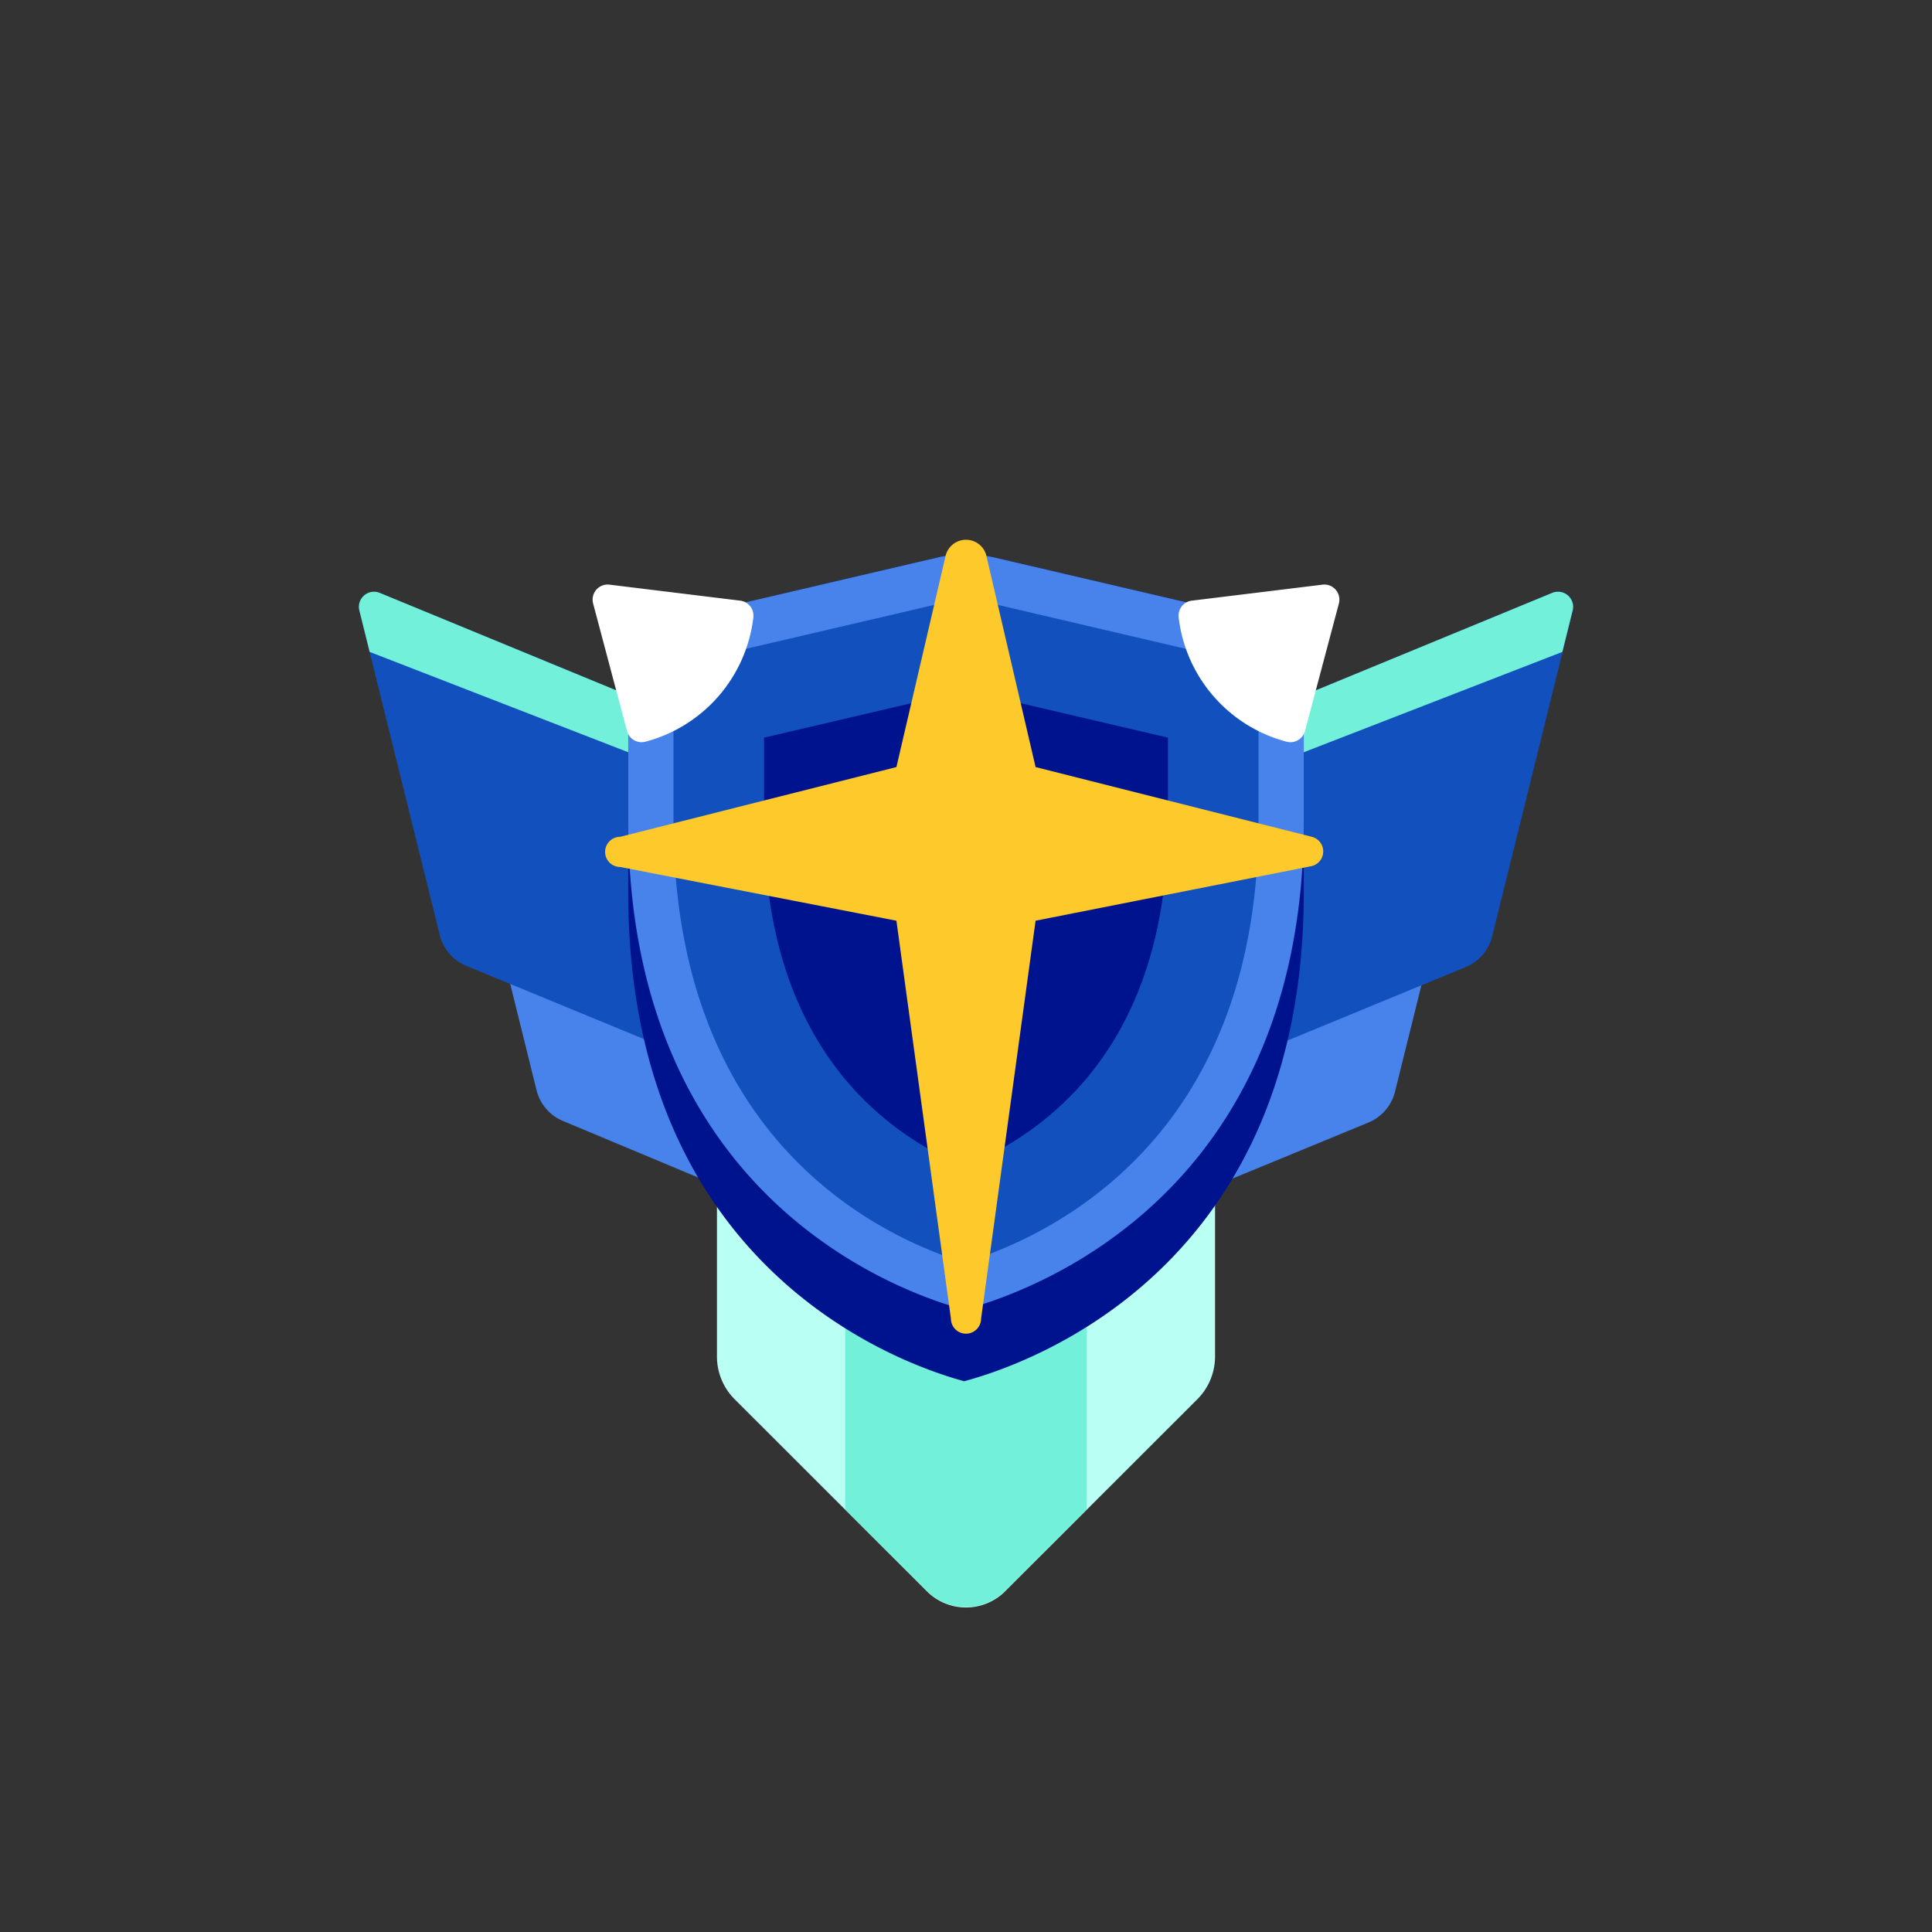<svg xmlns="http://www.w3.org/2000/svg" viewBox="0 0 128 128"><rect x="0" y="0" width="128" height="128" fill="#333333" stroke="none"/><defs><style>.cls-1{opacity:0;}.cls-2{fill:#1a1a1a;}.cls-3{fill:#bafff3;}.cls-4{fill:#73f0d9;}.cls-5{fill:#4783eb;}.cls-6{fill:#1251bd;}.cls-7{fill:#00138f;}.cls-8{fill:#fff;}.cls-9{fill:#fec92b;}</style></defs><title>shield-sapphire-8</title><g id="Layer_2" data-name="Layer 2"><g id="Shield"><g class="cls-1"><rect class="cls-2" width="128" height="128"/></g><path class="cls-3" d="M47.5,75V89.87a4,4,0,0,0,1.17,2.83L61.4,105.42a3.67,3.67,0,0,0,5.2,0L79.33,92.7a4,4,0,0,0,1.17-2.83V75Z"/><path class="cls-4" d="M72,75H56v25l5.4,5.39a3.67,3.67,0,0,0,5.2,0L72,100Z"/><path class="cls-5" d="M51,62.08,31,53.86l4.56,18.42a3,3,0,0,0,1.77,2L51,80Z"/><path class="cls-5" d="M97,53.86l-20,8.22V80l13.64-5.62a3,3,0,0,0,1.77-2Z"/><path class="cls-6" d="M48.38,48.85,25.16,39.28a1,1,0,0,0-1.35,1.17L29.15,62a3,3,0,0,0,1.77,2l17.46,7.2Z"/><path class="cls-6" d="M102.84,39.28,79.62,48.85V71.28l17.46-7.2a3,3,0,0,0,1.77-2l5.34-21.58A1,1,0,0,0,102.84,39.28Z"/><path class="cls-7" d="M62.18,36.92,43.94,41.18a3,3,0,0,0-2.32,2.93v15c0,24.88,17.91,31.22,22.26,32.4,4.4-1.18,22.5-7.52,22.5-32.4v-15a3,3,0,0,0-2.32-2.93L65.82,36.92A8.28,8.28,0,0,0,62.18,36.92Z"/><path class="cls-4" d="M24.49,43.19l23.89,9.27V48.85L25.16,39.28a1,1,0,0,0-1.35,1.17Z"/><path class="cls-4" d="M103.51,43.19l.68-2.74a1,1,0,0,0-1.35-1.17L79.62,48.85v3.61Z"/><path class="cls-6" d="M63.88,85.22c-5.36-1.55-20.76-8-20.76-30.84V44.11a1.5,1.5,0,0,1,1.16-1.47l18.24-4.25a6.17,6.17,0,0,1,3,0l18.24,4.25a1.5,1.5,0,0,1,1.16,1.47V54.38C84.88,77.21,69.3,83.67,63.88,85.22Z"/><path class="cls-5" d="M64,39.72a4.92,4.92,0,0,1,1.14.13l18.24,4.26V54.38c0,21.24-14,27.6-19.49,29.27-5.42-1.67-19.27-8-19.27-29.27V44.11l18.24-4.26A4.92,4.92,0,0,1,64,39.72m0-3a8.6,8.6,0,0,0-1.82.2L43.94,41.18a3,3,0,0,0-2.32,2.93V54.38c0,24.87,17.91,31.22,22.26,32.39,4.4-1.17,22.5-7.52,22.5-32.39V44.11a3,3,0,0,0-2.32-2.93L65.82,36.92a8.6,8.6,0,0,0-1.82-.2Z"/><path class="cls-8" d="M88.7,40l-2.24,8.43a1,1,0,0,1-1.22.71h0a9.69,9.69,0,0,1-7.15-8.22h0A1,1,0,0,1,79,39.79l8.66-1.06A1,1,0,0,1,88.7,40Z"/><path class="cls-8" d="M39.3,40l2.24,8.43a1,1,0,0,0,1.22.71h0a9.69,9.69,0,0,0,7.15-8.22h0A1,1,0,0,0,49,39.79l-8.66-1.06A1,1,0,0,0,39.3,40Z"/><path class="cls-7" d="M63.9,77.29c-5.26-2.18-13.28-8-13.28-22.91V48.87L64,45.74l13.38,3.13v5.51C77.38,69.33,69.24,75.11,63.9,77.29Z"/><path class="cls-9" d="M86.91,55.44l-18.3-4.62-3.26-14a1.39,1.39,0,0,0-2.7,0l-3.26,14-18.3,4.62a1,1,0,0,0,0,2L59.39,61,63,87.36a1,1,0,0,0,2,0L68.61,61l18.3-3.62A1,1,0,0,0,86.91,55.44Z"/></g></g></svg>